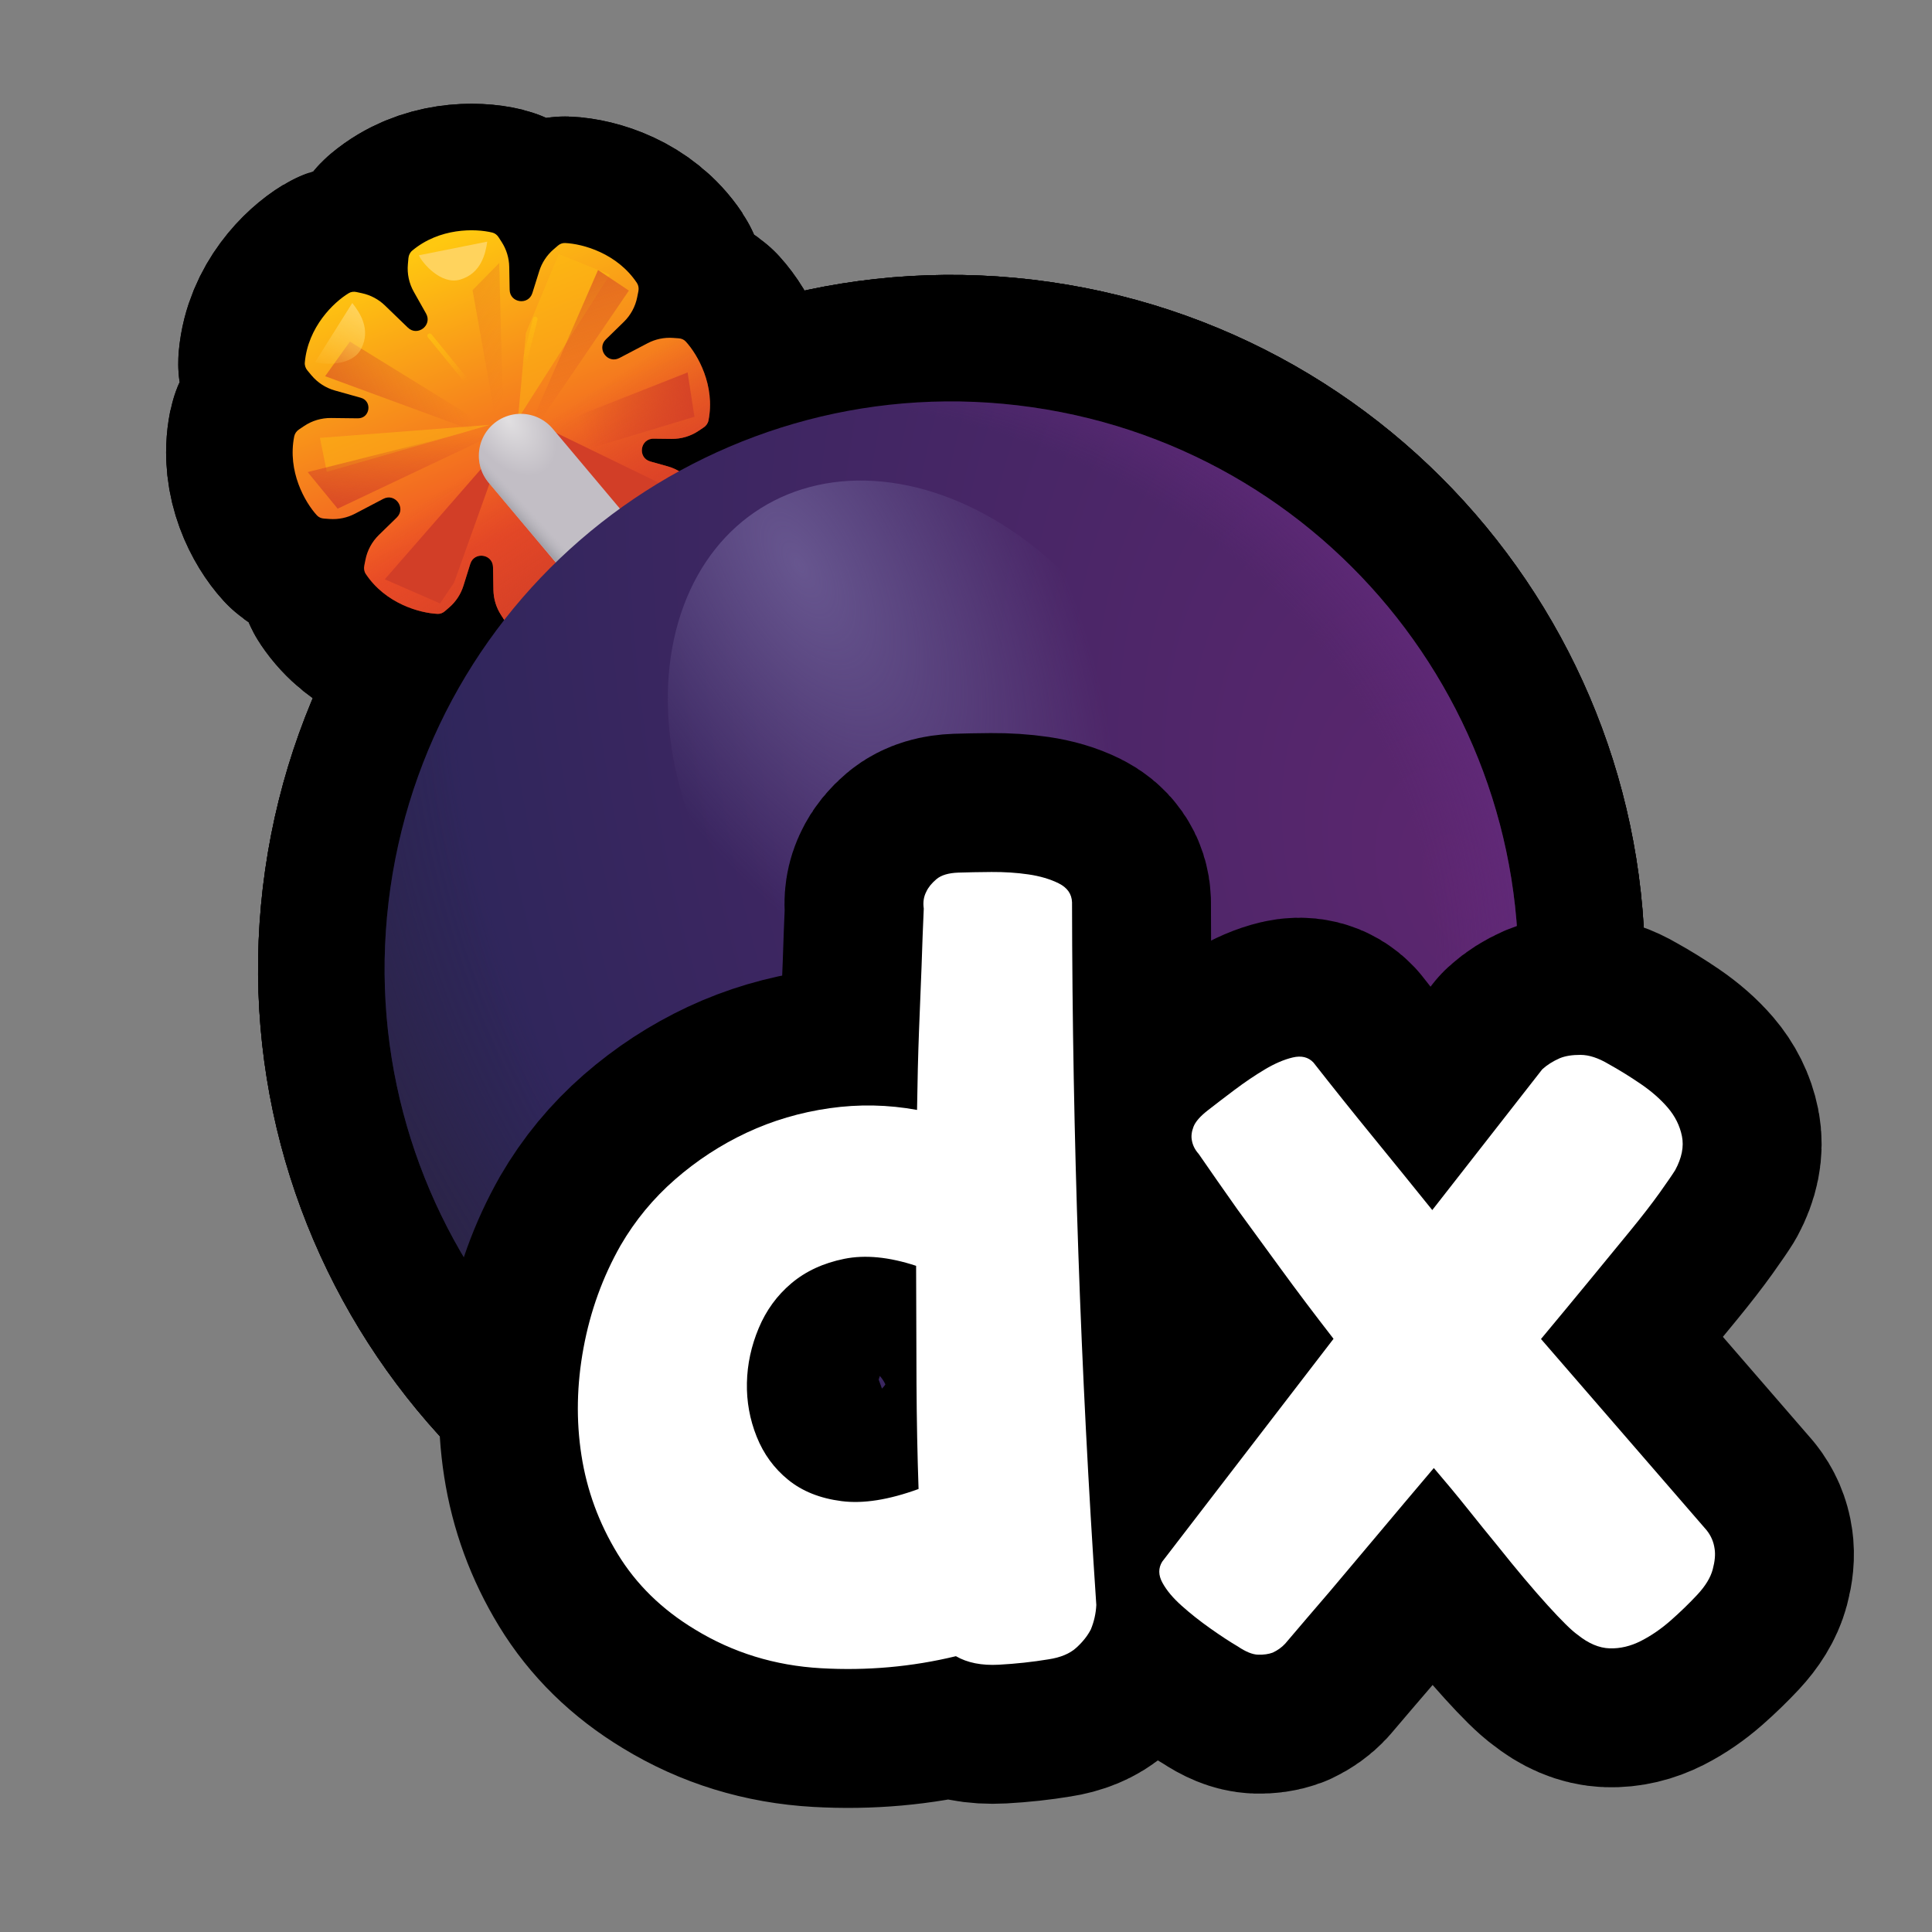 <?xml version="1.0" encoding="UTF-8"?>
<svg id="Pattern" xmlns="http://www.w3.org/2000/svg" xmlns:xlink="http://www.w3.org/1999/xlink" viewBox="0 0 280 280">
  <rect x="0" y="0" width="280" height="280" fill="#808080" stroke="none"/>
  <defs>
    <linearGradient id="linear-gradient" x1="2543.525" y1="-3408.344" x2="2494.235" y2="-3436.57" gradientTransform="translate(-3673.008 2069.109) rotate(-81.829) scale(1 -1)" gradientUnits="userSpaceOnUse">
      <stop offset="0" stop-color="#ffc810"/>
      <stop offset=".756" stop-color="#ef4e26"/>
    </linearGradient>
    <linearGradient id="linear-gradient-2" x1="2498.443" y1="-3440.612" x2="2516.98" y2="-3424.182" gradientTransform="translate(-3673.008 2069.109) rotate(-81.829) scale(1 -1)" gradientUnits="userSpaceOnUse">
      <stop offset="0" stop-color="#d23e27"/>
      <stop offset="1" stop-color="#d23e27" stop-opacity="0"/>
    </linearGradient>
    <linearGradient id="linear-gradient-3" x1="2499.028" y1="-3410.745" x2="2518.07" y2="-3411.397" xlink:href="#linear-gradient-2"/>
    <linearGradient id="linear-gradient-4" x1="2514.249" y1="-3399.145" x2="2524.139" y2="-3415.43" xlink:href="#linear-gradient-2"/>
    <linearGradient id="linear-gradient-5" x1="2540.92" y1="-3425.341" x2="2523.923" y2="-3433.949" xlink:href="#linear-gradient-2"/>
    <linearGradient id="linear-gradient-6" x1="2535.001" y1="-3406.525" x2="2526.767" y2="-3423.707" xlink:href="#linear-gradient-2"/>
    <linearGradient id="linear-gradient-7" x1="2529.827" y1="-3452.546" x2="2519.611" y2="-3434.431" xlink:href="#linear-gradient-2"/>
    <radialGradient id="radial-gradient" cx="-3868.685" cy="3431.359" fx="-3868.685" fy="3431.359" r="6.741" gradientTransform="translate(1660.55 14997.6) rotate(54.85) scale(3.393 -2.128)" gradientUnits="userSpaceOnUse">
      <stop offset="0" stop-color="#e1dfe1"/>
      <stop offset=".394" stop-color="#c2bec5"/>
    </radialGradient>
    <linearGradient id="linear-gradient-8" x1="2502.32" y1="-3431.598" x2="2504.005" y2="-3432.967" gradientTransform="translate(-3673.008 2069.109) rotate(-81.829) scale(1 -1)" gradientUnits="userSpaceOnUse">
      <stop offset="0" stop-color="#a3a1a8"/>
      <stop offset="1" stop-color="#b8b6bd" stop-opacity="0"/>
    </linearGradient>
    <radialGradient id="radial-gradient-2" cx="-3654.637" cy="187.712" fx="-3654.637" fy="187.712" r="6.741" gradientTransform="translate(-73739.477 21875.487) rotate(158.785) scale(21.017 -34.568)" gradientUnits="userSpaceOnUse">
      <stop offset=".006" stop-color="#5c266f"/>
      <stop offset="1" stop-color="#2e265b"/>
    </radialGradient>
    <radialGradient id="radial-gradient-3" cx="-3652.674" cy="209.563" fx="-3652.674" fy="209.563" r="6.741" gradientTransform="translate(-72873.18 41487.961) rotate(146.706) scale(22.936 -26.322)" gradientUnits="userSpaceOnUse">
      <stop offset=".719" stop-color="#29233a" stop-opacity="0"/>
      <stop offset="1" stop-color="#29233a"/>
    </radialGradient>
    <radialGradient id="radial-gradient-4" cx="-3070.024" cy="517.163" fx="-3070.024" fy="517.163" r="6.741" gradientTransform="translate(60156.057 -6312.892) rotate(-14.279) scale(19.476 -16.532)" gradientUnits="userSpaceOnUse">
      <stop offset=".81" stop-color="#672b80" stop-opacity="0"/>
      <stop offset="1" stop-color="#672b80"/>
    </radialGradient>
    <radialGradient id="radial-gradient-5" cx="-3520.393" cy="1216.429" fx="-3520.393" fy="1216.429" r="6.741" gradientTransform="translate(-10256.638 50455.318) rotate(92.148) scale(14.411 -6.984)" gradientUnits="userSpaceOnUse">
      <stop offset="0" stop-color="#67568f"/>
      <stop offset=".728" stop-color="#67568f" stop-opacity="0"/>
    </radialGradient>
    <linearGradient id="linear-gradient-9" x1="2533.517" y1="-3399.852" x2="2523.036" y2="-3396.481" gradientTransform="translate(-3673.008 2069.109) rotate(-81.829) scale(1 -1)" gradientUnits="userSpaceOnUse">
      <stop offset="0" stop-color="#ffd35d"/>
      <stop offset="1" stop-color="#ffd35d" stop-opacity="0"/>
    </linearGradient>
    <linearGradient id="linear-gradient-10" x1="2530.144" y1="-3409.718" x2="2525.352" y2="-3416.564" gradientTransform="translate(-3673.008 2069.109) rotate(-81.829) scale(1 -1)" gradientUnits="userSpaceOnUse">
      <stop offset="0" stop-color="#febb12"/>
      <stop offset="1" stop-color="#febb12" stop-opacity="0"/>
    </linearGradient>
    <linearGradient id="linear-gradient-11" x1="2537.022" y1="-3423.915" x2="2528.689" y2="-3424.538" xlink:href="#linear-gradient-10"/>
  </defs>
  <a xlink:href="https://www.notion.so/dmmnotes/disorganized-11dd75f5158a4b4696afefbb7c2e711b?pvs=4">
    <g>
      <g>
        <g>
          <path d="M51.66,42.322c-.38-.082-.778-.039-1.11.161-2.216,1.339-5.917,4.919-6.375,10.055-.037.42.109.831.378,1.155l.573.688c.889,1.067,2.08,1.84,3.418,2.216l3.746,1.051c1.707.479,1.345,2.997-.427,2.977l-3.89-.045c-1.389-.016-2.75.39-3.903,1.164l-.743.499c-.35.235-.606.59-.688,1.002-1.005,5.058,1.539,9.535,3.289,11.443.263.286.632.439,1.02.467l.831.059c1.272.091,2.545-.175,3.674-.767l4.091-2.145c1.721-.902,3.35,1.342,1.959,2.699l-2.597,2.533c-.994.97-1.671,2.218-1.941,3.581l-.174.877c-.082.413-.013.845.221,1.196,2.861,4.29,7.824,5.663,10.41,5.777.388.018.758-.135,1.052-.389l.631-.545c.965-.834,1.678-1.921,2.059-3.138l.995-3.176c.571-1.824,3.258-1.438,3.293.473l.061,3.328c.023,1.275.402,2.519,1.093,3.591l.452.701c.211.326.523.577.9.669,2.513.618,7.663.698,11.615-2.614.323-.27.511-.666.548-1.085l.08-.891c.125-1.383-.173-2.772-.854-3.982l-1.78-3.161c-.953-1.693,1.242-3.389,2.639-2.038l3.322,3.209c.917.886,2.064,1.499,3.31,1.77l.814.177c.38.082.778.04,1.111-.161,2.215-1.338,5.917-4.919,6.375-10.055.038-.419-.109-.831-.378-1.155l-.572-.688c-.889-1.067-2.08-1.84-3.418-2.216l-2.516-.706c-1.896-.533-1.495-3.33.475-3.307l2.613.03c1.389.016,2.75-.39,3.903-1.164l.742-.499c.35-.235.606-.589.688-1.002,1.005-5.058-1.539-9.535-3.289-11.443-.263-.286-.633-.44-1.02-.467l-.831-.059c-1.272-.091-2.545.175-3.674.767l-4.091,2.145c-1.721.902-3.35-1.342-1.959-2.699l2.597-2.533c.994-.969,1.671-2.218,1.94-3.58l.174-.878c.082-.413.013-.845-.221-1.196-2.861-4.29-7.824-5.662-10.41-5.777-.388-.018-.758.135-1.052.39l-.63.545c-.965.835-1.678,1.921-2.059,3.138l-.995,3.176c-.572,1.824-3.258,1.438-3.293-.473l-.061-3.328c-.023-1.275-.402-2.519-1.093-3.591l-.452-.7c-.211-.327-.523-.578-.9-.67-2.514-.618-7.663-.698-11.615,2.614-.323.27-.511.666-.549,1.085l-.08.891c-.125,1.383.173,2.772.855,3.982l1.78,3.161c.953,1.693-1.242,3.389-2.639,2.038l-3.322-3.209c-.917-.886-2.064-1.499-3.31-1.77l-.815-.177Z" fill="none" stroke="#000" stroke-linecap="round" stroke-linejoin="round" stroke-width="36.673"/>
          <path d="M51.66,42.322c-.38-.082-.778-.039-1.11.161-2.216,1.339-5.917,4.919-6.375,10.055-.037.42.109.831.378,1.155l.573.688c.889,1.067,2.08,1.84,3.418,2.216l3.746,1.051c1.707.479,1.345,2.997-.427,2.977l-3.89-.045c-1.389-.016-2.75.39-3.903,1.164l-.743.499c-.35.235-.606.59-.688,1.002-1.005,5.058,1.539,9.535,3.289,11.443.263.286.632.439,1.02.467l.831.059c1.272.091,2.545-.175,3.674-.767l4.091-2.145c1.721-.902,3.35,1.342,1.959,2.699l-2.597,2.533c-.994.97-1.671,2.218-1.941,3.581l-.174.877c-.082.413-.013.845.221,1.196,2.861,4.29,7.824,5.663,10.41,5.777.388.018.758-.135,1.052-.389l.631-.545c.965-.834,1.678-1.921,2.059-3.138l.995-3.176c.571-1.824,3.258-1.438,3.293.473l.061,3.328c.023,1.275.402,2.519,1.093,3.591l.452.701c.211.326.523.577.9.669,2.513.618,7.663.698,11.615-2.614.323-.27.511-.666.548-1.085l.08-.891c.125-1.383-.173-2.772-.854-3.982l-1.78-3.161c-.953-1.693,1.242-3.389,2.639-2.038l3.322,3.209c.917.886,2.064,1.499,3.31,1.77l.814.177c.38.082.778.04,1.111-.161,2.215-1.338,5.917-4.919,6.375-10.055.038-.419-.109-.831-.378-1.155l-.572-.688c-.889-1.067-2.08-1.84-3.418-2.216l-2.516-.706c-1.896-.533-1.495-3.33.475-3.307l2.613.03c1.389.016,2.75-.39,3.903-1.164l.742-.499c.35-.235.606-.589.688-1.002,1.005-5.058-1.539-9.535-3.289-11.443-.263-.286-.633-.44-1.02-.467l-.831-.059c-1.272-.091-2.545.175-3.674.767l-4.091,2.145c-1.721.902-3.35-1.342-1.959-2.699l2.597-2.533c.994-.969,1.671-2.218,1.94-3.58l.174-.878c.082-.413.013-.845-.221-1.196-2.861-4.29-7.824-5.662-10.41-5.777-.388-.018-.758.135-1.052.39l-.63.545c-.965.835-1.678,1.921-2.059,3.138l-.995,3.176c-.572,1.824-3.258,1.438-3.293-.473l-.061-3.328c-.023-1.275-.402-2.519-1.093-3.591l-.452-.7c-.211-.327-.523-.578-.9-.67-2.514-.618-7.663-.698-11.615,2.614-.323.27-.511.666-.549,1.085l-.08.891c-.125,1.383.173,2.772.855,3.982l1.78,3.161c.953,1.693-1.242,3.389-2.639,2.038l-3.322-3.209c-.917-.886-2.064-1.499-3.31-1.77l-.815-.177Z" fill="none" stroke="#000" stroke-linecap="round" stroke-linejoin="round" stroke-width="36.673"/>
          <path d="M73.088,64.103l-17.322,19.857,8.011,3.491,2.028-3.007,7.283-20.341Z" fill="none" stroke="#000" stroke-linecap="round" stroke-linejoin="round" stroke-width="36.673"/>
          <path d="M78.139,61.53l11.563,14.321,6.438-5.566-18.001-8.756Z" fill="none" stroke="#000" stroke-linecap="round" stroke-linejoin="round" stroke-width="36.673"/>
          <g>
            <polygon points="71.004 61.569 46.367 63.458 47.362 68.389 71.004 61.569" fill="none" stroke="#000" stroke-linecap="round" stroke-linejoin="round" stroke-width="36.673"/>
            <polygon points="71.004 61.569 46.367 63.458 47.362 68.389 71.004 61.569" fill="none" stroke="#000" stroke-linecap="round" stroke-linejoin="round" stroke-width="36.673"/>
          </g>
          <g>
            <polygon points="88.387 39.806 75.062 60.707 76.213 48.272 80.975 36.821 88.387 39.806" fill="none" stroke="#000" stroke-linecap="round" stroke-linejoin="round" stroke-width="36.673"/>
            <polygon points="88.387 39.806 75.062 60.707 76.213 48.272 80.975 36.821 88.387 39.806" fill="none" stroke="#000" stroke-linecap="round" stroke-linejoin="round" stroke-width="36.673"/>
          </g>
          <path d="M77.707,60.084l-33.117,8.332,4.345,5.306,28.771-13.638Z" fill="none" stroke="#000" stroke-linecap="round" stroke-linejoin="round" stroke-width="36.673"/>
          <g>
            <polygon points="76.126 65.178 50.712 49.505 47.119 54.522 76.126 65.178" fill="none" stroke="#000" stroke-linecap="round" stroke-linejoin="round" stroke-width="36.673"/>
            <polygon points="76.126 65.178 50.712 49.505 47.119 54.522 76.126 65.178" fill="none" stroke="#000" stroke-linecap="round" stroke-linejoin="round" stroke-width="36.673"/>
          </g>
          <g>
            <polygon points="75.097 65.668 91.141 42.117 86.674 39.134 75.097 65.668" fill="none" stroke="#000" stroke-linecap="round" stroke-linejoin="round" stroke-width="36.673"/>
            <polygon points="75.097 65.668 91.141 42.117 86.674 39.134 75.097 65.668" fill="none" stroke="#000" stroke-linecap="round" stroke-linejoin="round" stroke-width="36.673"/>
          </g>
          <g>
            <polygon points="73.114 67.963 72.353 38.116 68.486 42.056 73.114 67.963" fill="none" stroke="#000" stroke-linecap="round" stroke-linejoin="round" stroke-width="36.673"/>
            <polygon points="73.114 67.963 72.353 38.116 68.486 42.056 73.114 67.963" fill="none" stroke="#000" stroke-linecap="round" stroke-linejoin="round" stroke-width="36.673"/>
          </g>
          <path d="M100.645,60.399l-.993-6.42-23.346,9.203,4.541,3.206,19.799-5.989Z" fill="none" stroke="#000" stroke-linecap="round" stroke-linejoin="round" stroke-width="36.673"/>
          <path d="M75.463,66.04l16.586,19.725" fill="none" stroke="#000" stroke-linecap="round" stroke-linejoin="round" stroke-width="36.673"/>
          <path d="M75.463,66.04l16.586,19.725" fill="none" stroke="#000" stroke-linecap="round" stroke-linejoin="round" stroke-width="36.673"/>
          <path d="M219.215,152.011c-6.448,44.909-48.082,76.088-92.992,69.64-44.91-6.448-76.088-48.082-69.64-92.992,6.448-44.91,48.082-76.089,92.992-69.64,44.91,6.448,76.089,48.082,69.64,92.992Z" fill="none" stroke="#000" stroke-linecap="round" stroke-linejoin="round" stroke-width="36.673"/>
          <path d="M219.215,152.011c-6.448,44.909-48.082,76.088-92.992,69.64-44.91-6.448-76.088-48.082-69.64-92.992,6.448-44.91,48.082-76.089,92.992-69.64,44.91,6.448,76.089,48.082,69.64,92.992Z" fill="none" stroke="#000" stroke-linecap="round" stroke-linejoin="round" stroke-width="36.673"/>
          <path d="M219.215,152.011c-6.448,44.909-48.082,76.088-92.992,69.64-44.91-6.448-76.088-48.082-69.64-92.992,6.448-44.91,48.082-76.089,92.992-69.64,44.91,6.448,76.089,48.082,69.64,92.992Z" fill="none" stroke="#000" stroke-linecap="round" stroke-linejoin="round" stroke-width="36.673"/>
          <ellipse cx="134.205" cy="111.976" rx="33.917" ry="45.19" transform="translate(-38.938 88.081) rotate(-31.983)" fill="none" stroke="#000" stroke-linecap="round" stroke-linejoin="round" stroke-width="36.673"/>
          <path d="M60.7,37.001l9.914-1.981c-.247,1.72-.875,4.609-3.929,5.501-2.786.813-5.502-2.439-5.985-3.519Z" fill="none" stroke="#000" stroke-linecap="round" stroke-linejoin="round" stroke-width="36.673"/>
          <path d="M45.675,52.474l5.378-8.561c1.079,1.362,2.745,3.804,1.293,6.635-1.325,2.582-5.554,2.318-6.671,1.926Z" fill="none" stroke="#000" stroke-linecap="round" stroke-linejoin="round" stroke-width="36.673"/>
          <path d="M62.271,48.665l7.917,9.702" fill="none" stroke="#000" stroke-linecap="round" stroke-linejoin="round" stroke-width="36.673"/>
          <path d="M77.569,46.233l-2.631,10.565" fill="none" stroke="#000" stroke-linecap="round" stroke-linejoin="round" stroke-width="36.673"/>
        </g>
        <g>
          <path d="M51.66,42.322c-.38-.082-.778-.039-1.11.161-2.216,1.339-5.917,4.919-6.375,10.055-.037.42.109.831.378,1.155l.573.688c.889,1.067,2.08,1.84,3.418,2.216l3.746,1.051c1.707.479,1.345,2.997-.427,2.977l-3.89-.045c-1.389-.016-2.75.39-3.903,1.164l-.743.499c-.35.235-.606.59-.688,1.002-1.005,5.058,1.539,9.535,3.289,11.443.263.286.632.439,1.02.467l.831.059c1.272.091,2.545-.175,3.674-.767l4.091-2.145c1.721-.902,3.35,1.342,1.959,2.699l-2.597,2.533c-.994.97-1.671,2.218-1.941,3.581l-.174.877c-.082.413-.013.845.221,1.196,2.861,4.29,7.824,5.663,10.41,5.777.388.018.758-.135,1.052-.389l.631-.545c.965-.834,1.678-1.921,2.059-3.138l.995-3.176c.571-1.824,3.258-1.438,3.293.473l.061,3.328c.023,1.275.402,2.519,1.093,3.591l.452.701c.211.326.523.577.9.669,2.513.618,7.663.698,11.615-2.614.323-.27.511-.666.548-1.085l.08-.891c.125-1.383-.173-2.772-.854-3.982l-1.78-3.161c-.953-1.693,1.242-3.389,2.639-2.038l3.322,3.209c.917.886,2.064,1.499,3.31,1.77l.814.177c.38.082.778.04,1.111-.161,2.215-1.338,5.917-4.919,6.375-10.055.038-.419-.109-.831-.378-1.155l-.572-.688c-.889-1.067-2.08-1.84-3.418-2.216l-2.516-.706c-1.896-.533-1.495-3.33.475-3.307l2.613.03c1.389.016,2.75-.39,3.903-1.164l.742-.499c.35-.235.606-.589.688-1.002,1.005-5.058-1.539-9.535-3.289-11.443-.263-.286-.633-.44-1.02-.467l-.831-.059c-1.272-.091-2.545.175-3.674.767l-4.091,2.145c-1.721.902-3.35-1.342-1.959-2.699l2.597-2.533c.994-.969,1.671-2.218,1.94-3.58l.174-.878c.082-.413.013-.845-.221-1.196-2.861-4.29-7.824-5.662-10.41-5.777-.388-.018-.758.135-1.052.39l-.63.545c-.965.835-1.678,1.921-2.059,3.138l-.995,3.176c-.572,1.824-3.258,1.438-3.293-.473l-.061-3.328c-.023-1.275-.402-2.519-1.093-3.591l-.452-.7c-.211-.327-.523-.578-.9-.67-2.514-.618-7.663-.698-11.615,2.614-.323.27-.511.666-.549,1.085l-.08.891c-.125,1.383.173,2.772.855,3.982l1.78,3.161c.953,1.693-1.242,3.389-2.639,2.038l-3.322-3.209c-.917-.886-2.064-1.499-3.31-1.77l-.815-.177Z" fill="url(#linear-gradient)" fill-rule="evenodd" stroke-width="0"/>
          <path d="M51.66,42.322c-.38-.082-.778-.039-1.11.161-2.216,1.339-5.917,4.919-6.375,10.055-.037.42.109.831.378,1.155l.573.688c.889,1.067,2.08,1.84,3.418,2.216l3.746,1.051c1.707.479,1.345,2.997-.427,2.977l-3.89-.045c-1.389-.016-2.75.39-3.903,1.164l-.743.499c-.35.235-.606.59-.688,1.002-1.005,5.058,1.539,9.535,3.289,11.443.263.286.632.439,1.02.467l.831.059c1.272.091,2.545-.175,3.674-.767l4.091-2.145c1.721-.902,3.35,1.342,1.959,2.699l-2.597,2.533c-.994.97-1.671,2.218-1.941,3.581l-.174.877c-.082.413-.013.845.221,1.196,2.861,4.29,7.824,5.663,10.41,5.777.388.018.758-.135,1.052-.389l.631-.545c.965-.834,1.678-1.921,2.059-3.138l.995-3.176c.571-1.824,3.258-1.438,3.293.473l.061,3.328c.023,1.275.402,2.519,1.093,3.591l.452.701c.211.326.523.577.9.669,2.513.618,7.663.698,11.615-2.614.323-.27.511-.666.548-1.085l.08-.891c.125-1.383-.173-2.772-.854-3.982l-1.78-3.161c-.953-1.693,1.242-3.389,2.639-2.038l3.322,3.209c.917.886,2.064,1.499,3.31,1.77l.814.177c.38.082.778.04,1.111-.161,2.215-1.338,5.917-4.919,6.375-10.055.038-.419-.109-.831-.378-1.155l-.572-.688c-.889-1.067-2.08-1.84-3.418-2.216l-2.516-.706c-1.896-.533-1.495-3.33.475-3.307l2.613.03c1.389.016,2.75-.39,3.903-1.164l.742-.499c.35-.235.606-.589.688-1.002,1.005-5.058-1.539-9.535-3.289-11.443-.263-.286-.633-.44-1.02-.467l-.831-.059c-1.272-.091-2.545.175-3.674.767l-4.091,2.145c-1.721.902-3.35-1.342-1.959-2.699l2.597-2.533c.994-.969,1.671-2.218,1.94-3.58l.174-.878c.082-.413.013-.845-.221-1.196-2.861-4.29-7.824-5.662-10.41-5.777-.388-.018-.758.135-1.052.39l-.63.545c-.965.835-1.678,1.921-2.059,3.138l-.995,3.176c-.572,1.824-3.258,1.438-3.293-.473l-.061-3.328c-.023-1.275-.402-2.519-1.093-3.591l-.452-.7c-.211-.327-.523-.578-.9-.67-2.514-.618-7.663-.698-11.615,2.614-.323.27-.511.666-.549,1.085l-.08.891c-.125,1.383.173,2.772.855,3.982l1.78,3.161c.953,1.693-1.242,3.389-2.639,2.038l-3.322-3.209c-.917-.886-2.064-1.499-3.31-1.77l-.815-.177Z" fill="url(#linear-gradient-2)" fill-rule="evenodd" stroke-width="0"/>
          <path d="M73.088,64.103l-17.322,19.857,8.011,3.491,2.028-3.007,7.283-20.341Z" fill="#d23e27" stroke-width="0"/>
          <path d="M78.139,61.53l11.563,14.321,6.438-5.566-18.001-8.756Z" fill="#d23e27" stroke-width="0"/>
          <polygon points="71.004 61.569 46.367 63.458 47.362 68.389 71.004 61.569" fill="#febb12" opacity=".5" stroke-width="0"/>
          <polygon points="88.387 39.806 75.062 60.707 76.213 48.272 80.975 36.821 88.387 39.806" fill="#febb12" opacity=".5" stroke-width="0"/>
          <path d="M77.707,60.084l-33.117,8.332,4.345,5.306,28.771-13.638Z" fill="url(#linear-gradient-3)" stroke-width="0"/>
          <polygon points="76.126 65.178 50.712 49.505 47.119 54.522 76.126 65.178" fill="url(#linear-gradient-4)" opacity=".6" stroke-width="0"/>
          <polygon points="75.097 65.668 91.141 42.117 86.674 39.134 75.097 65.668" fill="url(#linear-gradient-5)" opacity=".6" stroke-width="0"/>
          <polygon points="73.114 67.963 72.353 38.116 68.486 42.056 73.114 67.963" fill="url(#linear-gradient-6)" opacity=".3" stroke-width="0"/>
          <path d="M100.645,60.399l-.993-6.42-23.346,9.203,4.541,3.206,19.799-5.989Z" fill="url(#linear-gradient-7)" stroke-width="0"/>
          <path d="M75.463,66.04l16.586,19.725" fill="none" stroke="url(#radial-gradient)" stroke-linecap="round" stroke-width="12.133"/>
          <path d="M75.463,66.04l16.586,19.725" fill="none" stroke="url(#linear-gradient-8)" stroke-linecap="round" stroke-width="12.133"/>
          <path d="M219.215,152.011c-6.448,44.909-48.082,76.088-92.992,69.64-44.91-6.448-76.088-48.082-69.64-92.992,6.448-44.91,48.082-76.089,92.992-69.64,44.91,6.448,76.089,48.082,69.64,92.992Z" fill="url(#radial-gradient-2)" stroke-width="0"/>
          <path d="M219.215,152.011c-6.448,44.909-48.082,76.088-92.992,69.64-44.91-6.448-76.088-48.082-69.64-92.992,6.448-44.91,48.082-76.089,92.992-69.64,44.91,6.448,76.089,48.082,69.64,92.992Z" fill="url(#radial-gradient-3)" stroke-width="0"/>
          <path d="M219.215,152.011c-6.448,44.909-48.082,76.088-92.992,69.64-44.91-6.448-76.088-48.082-69.64-92.992,6.448-44.91,48.082-76.089,92.992-69.64,44.91,6.448,76.089,48.082,69.64,92.992Z" fill="url(#radial-gradient-4)" stroke-width="0"/>
          <ellipse cx="134.205" cy="111.976" rx="33.917" ry="45.19" transform="translate(-38.938 88.081) rotate(-31.983)" fill="url(#radial-gradient-5)" stroke-width="0"/>
          <path d="M60.7,37.001l9.914-1.981c-.247,1.72-.875,4.609-3.929,5.501-2.786.813-5.502-2.439-5.985-3.519Z" fill="#ffd35d" stroke-width="0"/>
          <path d="M45.675,52.474l5.378-8.561c1.079,1.362,2.745,3.804,1.293,6.635-1.325,2.582-5.554,2.318-6.671,1.926Z" fill="url(#linear-gradient-9)" stroke-width="0"/>
          <path d="M62.271,48.665l7.917,9.702" fill="none" stroke="url(#linear-gradient-10)" stroke-linecap="round" stroke-width=".674"/>
          <path d="M77.569,46.233l-2.631,10.565" fill="none" stroke="url(#linear-gradient-11)" stroke-linecap="round" stroke-width=".674"/>
        </g>
      </g>
      <g id="AC">
        <g>
          <path d="M155.367,130.781c.05,33.88,1.223,67.823,3.519,101.829-.061,1.223-.325,2.403-.793,3.538-.478.932-1.184,1.822-2.121,2.667-.939.848-2.267,1.4-3.987,1.664-2.329.386-4.735.646-7.223.784-2.489.136-4.564-.276-6.224-1.235-6.357,1.541-12.875,2.124-19.552,1.744-6.678-.379-12.771-2.253-18.28-5.625-4.781-2.887-8.52-6.547-11.215-10.983-2.698-4.433-4.438-9.18-5.223-14.242-.786-5.059-.686-10.252.301-15.578.985-5.323,2.774-10.269,5.364-14.837,2.111-3.633,4.748-6.827,7.91-9.583,3.16-2.754,6.619-5.01,10.373-6.769,3.755-1.756,7.759-2.939,12.011-3.544,4.253-.604,8.477-.521,12.677.25.058-4.173.154-8.019.288-11.533.132-3.515.254-6.595.367-9.247.098-3.055.203-5.856.32-8.405-.134-.911-.01-1.729.373-2.455.284-.62.771-1.221,1.464-1.806.69-.582,1.748-.9,3.172-.949,1.32-.046,2.921-.075,4.804-.09,1.881-.012,3.667.103,5.354.35,1.687.246,3.152.68,4.394,1.298,1.243.62,1.885,1.537,1.927,2.756ZM132.768,183.453c-3.912-1.288-7.382-1.626-10.413-1.014-3.031.615-5.584,1.795-7.661,3.546-2.076,1.751-3.656,3.918-4.735,6.498-1.082,2.582-1.651,5.222-1.71,7.919-.059,2.699.413,5.304,1.415,7.811,1.002,2.51,2.524,4.594,4.566,6.252,2.042,1.661,4.619,2.69,7.738,3.09,3.117.403,6.835-.183,11.157-1.759-.172-4.978-.271-10.063-.299-15.251-.027-5.188-.047-10.884-.057-17.091Z" fill="none" stroke="#000" stroke-linecap="round" stroke-linejoin="round" stroke-width="40.264"/>
          <path d="M247.334,221.769c.638.793,1.024,1.696,1.162,2.707.128.812.037,1.806-.278,2.986-.317,1.182-1.062,2.402-2.239,3.664-1.178,1.261-2.458,2.503-3.839,3.719-1.384,1.218-2.824,2.21-4.323,2.973-1.5.762-3.014,1.12-4.542,1.073-1.528-.05-3.077-.709-4.646-1.976-.835-.582-2.282-2.005-4.345-4.276-2.062-2.269-4.477-5.135-7.241-8.602-1.382-1.681-2.844-3.488-4.384-5.419-1.542-1.931-3.163-3.883-4.858-5.861-2.932,3.459-5.695,6.735-8.283,9.824-2.59,3.093-4.863,5.792-6.817,8.096-2.348,2.729-4.5,5.245-6.454,7.549-.493.527-1.088.953-1.788,1.282-.602.224-1.312.325-2.125.303-.816-.024-1.796-.422-2.941-1.196-1.144-.671-2.472-1.541-3.982-2.609-1.513-1.066-2.898-2.163-4.158-3.291-1.26-1.124-2.19-2.237-2.787-3.337-.598-1.097-.607-2.116-.029-3.051l24.829-32.298c-2.77-3.567-5.329-6.963-7.678-10.189-2.351-3.224-4.434-6.078-6.248-8.56-2.034-2.879-3.908-5.562-5.62-8.047-.531-.592-.859-1.241-.983-1.95-.123-.606-.044-1.269.236-1.992.28-.72.964-1.507,2.056-2.36,1.089-.851,2.378-1.838,3.865-2.957,1.488-1.12,2.954-2.11,4.4-2.976,1.444-.863,2.797-1.444,4.061-1.743,1.26-.297,2.261-.053,3.001.735,2.874,3.666,5.745,7.255,8.614,10.767,2.868,3.514,5.737,7.051,8.608,10.615l15.931-20.391c.689-.634,1.536-1.171,2.54-1.614.801-.333,1.813-.494,3.035-.487,1.221.011,2.557.447,4.013,1.312,1.556.862,3.116,1.826,4.678,2.891,1.563,1.066,2.875,2.216,3.935,3.45,1.059,1.238,1.743,2.611,2.05,4.126.305,1.516-.02,3.156-.975,4.917-.386.624-1.138,1.718-2.252,3.283-1.117,1.564-2.553,3.421-4.31,5.567-1.758,2.147-3.734,4.555-5.932,7.226-2.196,2.67-4.518,5.474-6.959,8.405,4.026,4.645,8.028,9.261,12.002,13.855,3.974,4.594,7.973,9.213,12.001,13.855Z" fill="none" stroke="#000" stroke-linecap="round" stroke-linejoin="round" stroke-width="40.264"/>
        </g>
        <g>
          <path d="M155.367,130.781c.05,33.88,1.223,67.823,3.519,101.829-.061,1.223-.325,2.403-.793,3.538-.478.932-1.184,1.822-2.121,2.667-.939.848-2.267,1.4-3.987,1.664-2.329.386-4.735.646-7.223.784-2.489.136-4.564-.276-6.224-1.235-6.357,1.541-12.875,2.124-19.552,1.744-6.678-.379-12.771-2.253-18.28-5.625-4.781-2.887-8.52-6.547-11.215-10.983-2.698-4.433-4.438-9.18-5.223-14.242-.786-5.059-.686-10.252.301-15.578.985-5.323,2.774-10.269,5.364-14.837,2.111-3.633,4.748-6.827,7.91-9.583,3.16-2.754,6.619-5.01,10.373-6.769,3.755-1.756,7.759-2.939,12.011-3.544,4.253-.604,8.477-.521,12.677.25.058-4.173.154-8.019.288-11.533.132-3.515.254-6.595.367-9.247.098-3.055.203-5.856.32-8.405-.134-.911-.01-1.729.373-2.455.284-.62.771-1.221,1.464-1.806.69-.582,1.748-.9,3.172-.949,1.32-.046,2.921-.075,4.804-.09,1.881-.012,3.667.103,5.354.35,1.687.246,3.152.68,4.394,1.298,1.243.62,1.885,1.537,1.927,2.756ZM132.768,183.453c-3.912-1.288-7.382-1.626-10.413-1.014-3.031.615-5.584,1.795-7.661,3.546-2.076,1.751-3.656,3.918-4.735,6.498-1.082,2.582-1.651,5.222-1.71,7.919-.059,2.699.413,5.304,1.415,7.811,1.002,2.51,2.524,4.594,4.566,6.252,2.042,1.661,4.619,2.69,7.738,3.09,3.117.403,6.835-.183,11.157-1.759-.172-4.978-.271-10.063-.299-15.251-.027-5.188-.047-10.884-.057-17.091Z" fill="#fff" stroke-width="0"/>
          <path d="M247.334,221.769c.638.793,1.024,1.696,1.162,2.707.128.812.037,1.806-.278,2.986-.317,1.182-1.062,2.402-2.239,3.664-1.178,1.261-2.458,2.503-3.839,3.719-1.384,1.218-2.824,2.21-4.323,2.973-1.5.762-3.014,1.12-4.542,1.073-1.528-.05-3.077-.709-4.646-1.976-.835-.582-2.282-2.005-4.345-4.276-2.062-2.269-4.477-5.135-7.241-8.602-1.382-1.681-2.844-3.488-4.384-5.419-1.542-1.931-3.163-3.883-4.858-5.861-2.932,3.459-5.695,6.735-8.283,9.824-2.59,3.093-4.863,5.792-6.817,8.096-2.348,2.729-4.5,5.245-6.454,7.549-.493.527-1.088.953-1.788,1.282-.602.224-1.312.325-2.125.303-.816-.024-1.796-.422-2.941-1.196-1.144-.671-2.472-1.541-3.982-2.609-1.513-1.066-2.898-2.163-4.158-3.291-1.26-1.124-2.19-2.237-2.787-3.337-.598-1.097-.607-2.116-.029-3.051l24.829-32.298c-2.77-3.567-5.329-6.963-7.678-10.189-2.351-3.224-4.434-6.078-6.248-8.56-2.034-2.879-3.908-5.562-5.62-8.047-.531-.592-.859-1.241-.983-1.95-.123-.606-.044-1.269.236-1.992.28-.72.964-1.507,2.056-2.36,1.089-.851,2.378-1.838,3.865-2.957,1.488-1.12,2.954-2.11,4.4-2.976,1.444-.863,2.797-1.444,4.061-1.743,1.26-.297,2.261-.053,3.001.735,2.874,3.666,5.745,7.255,8.614,10.767,2.868,3.514,5.737,7.051,8.608,10.615l15.931-20.391c.689-.634,1.536-1.171,2.54-1.614.801-.333,1.813-.494,3.035-.487,1.221.011,2.557.447,4.013,1.312,1.556.862,3.116,1.826,4.678,2.891,1.563,1.066,2.875,2.216,3.935,3.45,1.059,1.238,1.743,2.611,2.05,4.126.305,1.516-.02,3.156-.975,4.917-.386.624-1.138,1.718-2.252,3.283-1.117,1.564-2.553,3.421-4.31,5.567-1.758,2.147-3.734,4.555-5.932,7.226-2.196,2.67-4.518,5.474-6.959,8.405,4.026,4.645,8.028,9.261,12.002,13.855,3.974,4.594,7.973,9.213,12.001,13.855Z" fill="#fff" stroke-width="0"/>
        </g>
      </g>
    </g>
  </a>
</svg>